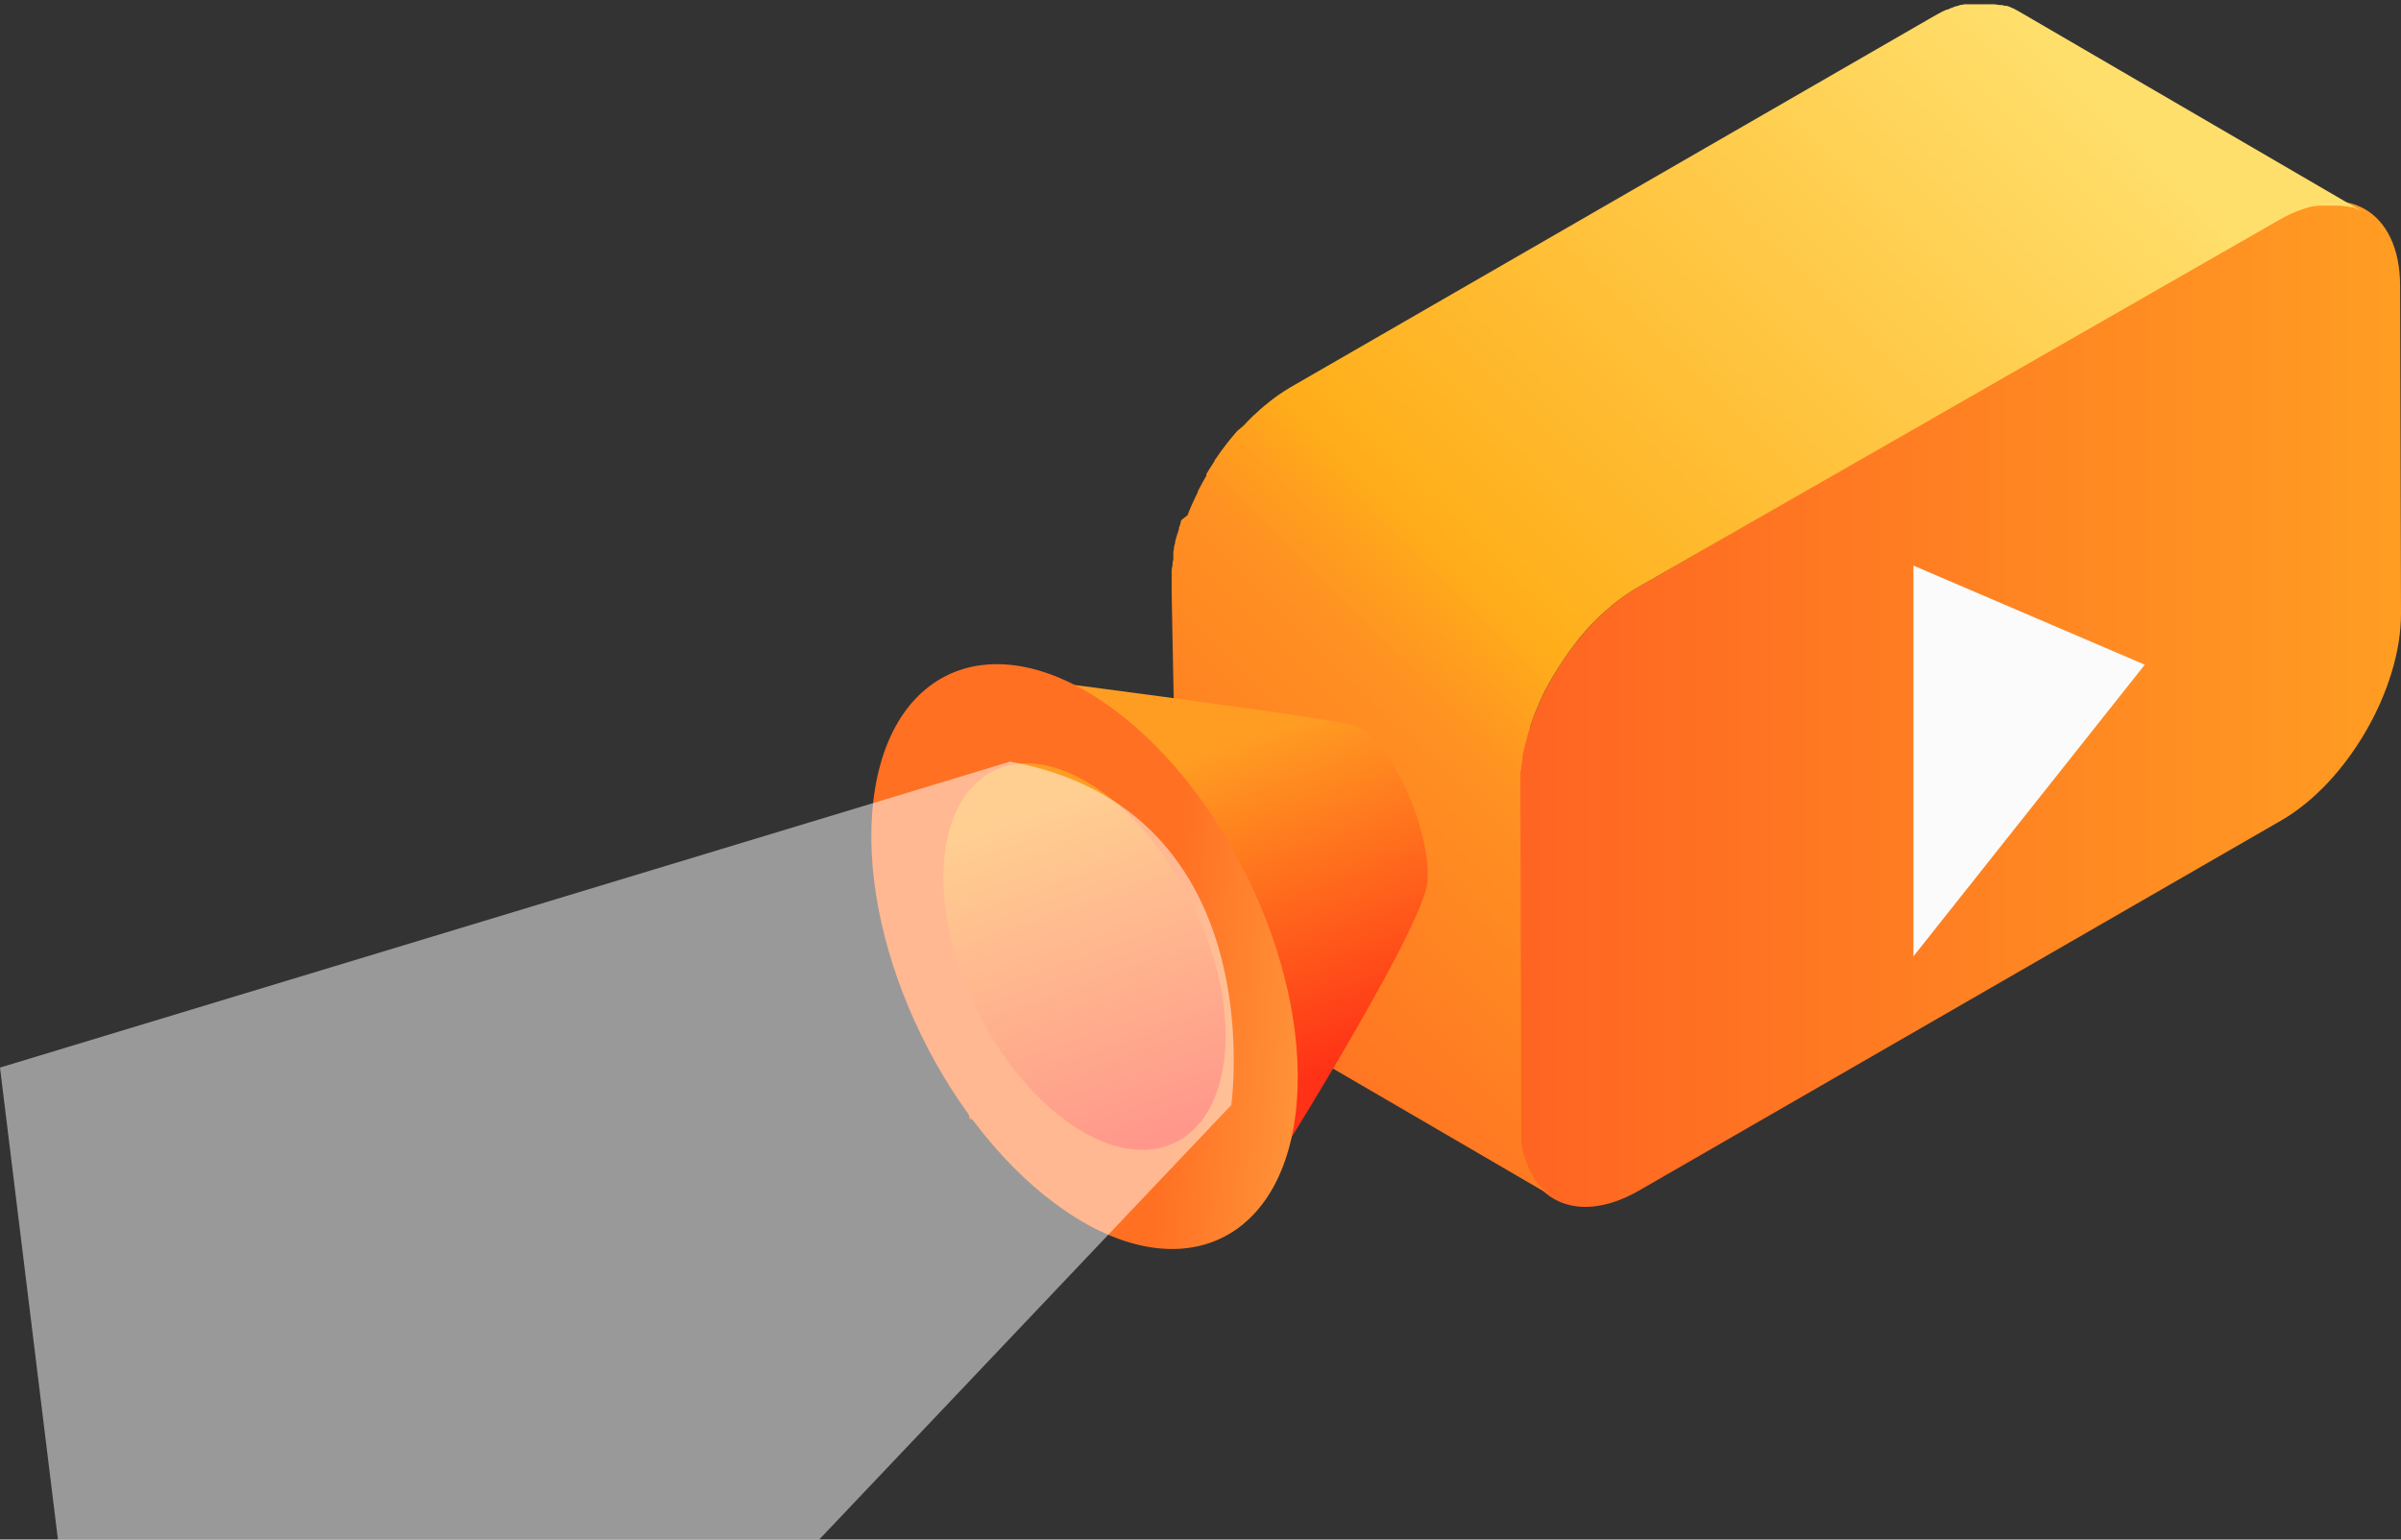<svg xmlns="http://www.w3.org/2000/svg" xmlns:xlink="http://www.w3.org/1999/xlink" viewBox="0 0 214.31 137.46"><rect x="0" y="0" width="214.31" height="137.46" fill="#333333" stroke="none"/><defs><style>.cls-1{isolation:isolate;}.cls-2{fill:url(#未命名的渐变_44);}.cls-3{fill:#b8b8b8;}.cls-4{fill:url(#未命名的渐变_89);}.cls-5{fill:url(#未命名的渐变_98);}.cls-6{fill:url(#未命名的渐变_41);}.cls-7{fill:#fbfbfb;}.cls-8{fill:#fff;opacity:0.5;}</style><linearGradient id="未命名的渐变_44" x1="-11148.34" y1="62.86" x2="-11069.5" y2="62.86" gradientTransform="matrix(-1, 0, 0, 1, -10934.03, 0)" gradientUnits="userSpaceOnUse"><stop offset="0" stop-color="#ff9d22"/><stop offset="1" stop-color="#ff6422"/></linearGradient><linearGradient id="未命名的渐变_89" x1="-11121.99" y1="8.15" x2="-11038.73" y2="93.05" gradientTransform="matrix(-1, 0, 0, 1, -10934.03, 0)" gradientUnits="userSpaceOnUse"><stop offset="0" stop-color="#ffdf6c"/><stop offset="0.59" stop-color="#ffae1a"/><stop offset="0.69" stop-color="#ff9122"/><stop offset="0.98" stop-color="#ff7022"/></linearGradient><linearGradient id="未命名的渐变_98" x1="-11034.53" y1="69.62" x2="-11044.83" y2="98.56" gradientTransform="matrix(-1, 0, 0, 1, -10934.03, 0)" gradientUnits="userSpaceOnUse"><stop offset="0" stop-color="#ff9d22"/><stop offset="1" stop-color="#ff3116"/></linearGradient><linearGradient id="未命名的渐变_41" x1="-11235.76" y1="-328.19" x2="-11196.11" y2="-328.19" gradientTransform="matrix(-1, -0.07, -0.07, 1, -11113.9, -389.01)" gradientUnits="userSpaceOnUse"><stop offset="0" stop-color="#ffdf6c"/><stop offset="0.98" stop-color="#ff7022"/></linearGradient></defs><title>video</title><g id="图层_2" data-name="图层 2"><g id="图层_1-2" data-name="图层 1"><g class="cls-1"><path class="cls-2" d="M146.15,52.46c-5.89,3.4-10.7,11.73-10.68,18.5l.08,29.22c0,6.77,4.86,9.52,10.75,6.12l57.33-33.05c5.89-3.4,10.7-11.72,10.68-18.49l-.08-29.22c0-6.77-4.86-9.53-10.75-6.13Z"/><polygon class="cls-3" points="138.69 107.04 138.69 107.04 138.69 107.04 138.69 107.04"/><path class="cls-4" d="M104.58,52.53s0-.06,0-.09,0-.13,0-.19,0-.15,0-.22,0-.12,0-.18l0-.2V51.5c0-.1,0-.21,0-.31l0-.16v0q0-.27.08-.53v0l0-.11c0-.13,0-.27.07-.4l0-.09,0-.22,0-.24,0-.16.05-.23,0-.17.06-.23.06-.23,0-.1.1-.34.05-.18v0l.18-.56v0l0-.1.15-.43,0-.09.07-.19L106,46l.07-.18.08-.21.06-.14.13-.31.07-.15,0,0,.24-.52v0l.08-.17.18-.37,0-.07.17-.32.13-.25,0,0q.23-.42.47-.83l0-.07,0-.08q.34-.58.72-1.14l0-.06.07-.1c.2-.29.4-.58.61-.87h0l.08-.1.37-.49,0,0,.28-.35.12-.15h0l.41-.48h0l.1-.11L111,38l0,0,.18-.19.22-.23.07-.07.2-.2.18-.18L112,37l.22-.2.16-.15.11-.1.22-.19.14-.12.14-.11.22-.18.12-.1.18-.14.2-.15.09-.07.24-.17.17-.12,0,0,.45-.3h0l.44-.27.1-.06L172.59,1.46l.34-.19.13-.07.17-.09.13-.07.22-.1.15-.07.06,0,.43-.18h0l0,0,.38-.14.06,0,.16-.05.2-.07.12,0,.19-.05.14,0,.16,0,.19,0,.09,0,.19,0,.21,0h.07l.19,0,.23,0h.68l.34,0H178l.49.07h.07l.12,0,.29.07.15,0,.18.06,0,0,.28.12.14.06.4.21h0l30.89,18-.4-.21-.14-.06-.29-.12-.23-.08-.15,0-.28-.07-.12,0h-.07l-.49-.07-.17,0-.34,0h-.68l-.23,0-.25,0-.21,0-.28.05-.19,0-.3.07-.19.05-.32.1-.16.05-.45.16h0l-.49.21-.15.07-.36.17-.17.09-.47.26L146.15,52.46l-.54.33h0l-.5.33-.17.12-.33.24-.2.15-.3.23-.22.18-.28.24-.22.19-.28.25-.22.2-.28.27-.2.2-.29.29-.18.19-.34.38-.1.11-.44.51-.12.15-.3.38-.37.49-.08.11c-.21.28-.41.57-.61.87l-.11.16q-.37.56-.72,1.14l-.09.15q-.24.41-.47.83l-.16.3-.17.32-.21.44-.08.17-.27.6-.06.15-.19.45-.08.2-.16.42-.07.19-.18.51,0,.11q-.1.31-.2.62l-.05.19-.12.44-.06.23-.1.4-.05.24-.09.4,0,.22q0,.25-.09.5l0,.11q0,.3-.09.6l0,.16c0,.15,0,.3,0,.44l0,.2q0,.21,0,.41c0,.06,0,.13,0,.19s0,.38,0,.57l.08,29.22c0,.2,0,.39,0,.58s0,.11,0,.16,0,.26,0,.39l0,.22c0,.11,0,.22,0,.32l0,.23.05.29.05.25.06.26.08.29.07.22.11.33.07.18c.07.19.15.37.23.54l0,0a6.75,6.75,0,0,0,.37.66l0,.06c.11.17.23.33.35.49l.09.11c.12.14.24.28.37.4l0,0a5.31,5.31,0,0,0,.43.37l.11.08a5.15,5.15,0,0,0,.47.32h0l-30.89-18a5.16,5.16,0,0,1-.47-.32l-.11-.08a5.29,5.29,0,0,1-.43-.37l0,0c-.13-.13-.25-.26-.37-.4l-.09-.11c-.12-.15-.24-.32-.35-.49v0l0,0a6.77,6.77,0,0,1-.37-.66v0h0c-.08-.17-.16-.36-.23-.54l0-.05,0-.13-.11-.33,0-.1,0-.13-.08-.29,0-.13,0-.13-.05-.25,0-.14,0-.15,0-.23,0-.13c0-.06,0-.13,0-.2l0-.22v-.09c0-.1,0-.2,0-.3s0-.11,0-.16v0q0-.25,0-.51v0h0L104.58,53h0Q104.58,52.77,104.58,52.53Z"/></g><path class="cls-5" d="M89.74,60.36s27.62,3.53,31,4.38,7,9.48,6.68,13.93-16,29.09-16,29.09L86.54,99.9l-5.64-30Z"/><path class="cls-6" d="M115.76,98.25c-.93,12.52-10.2,17-20.65,9.88s-18.2-23-17.26-35.55,10.2-17,20.65-9.89S116.7,85.72,115.76,98.25Zm-20.08,2.19c6.91,4.68,13,1.75,13.66-6.53s-4.5-18.83-11.42-23.52-13-1.75-13.66,6.54,4.5,18.83,11.42,23.51"/><polygon class="cls-7" points="191.44 59.35 170.79 50.5 170.79 85.39 191.44 59.35"/><path class="cls-8" d="M73.12,137.46,109.9,98.67S113.71,72.32,90.16,68L0,95.32l5.17,42.14Z"/></g></g></svg>